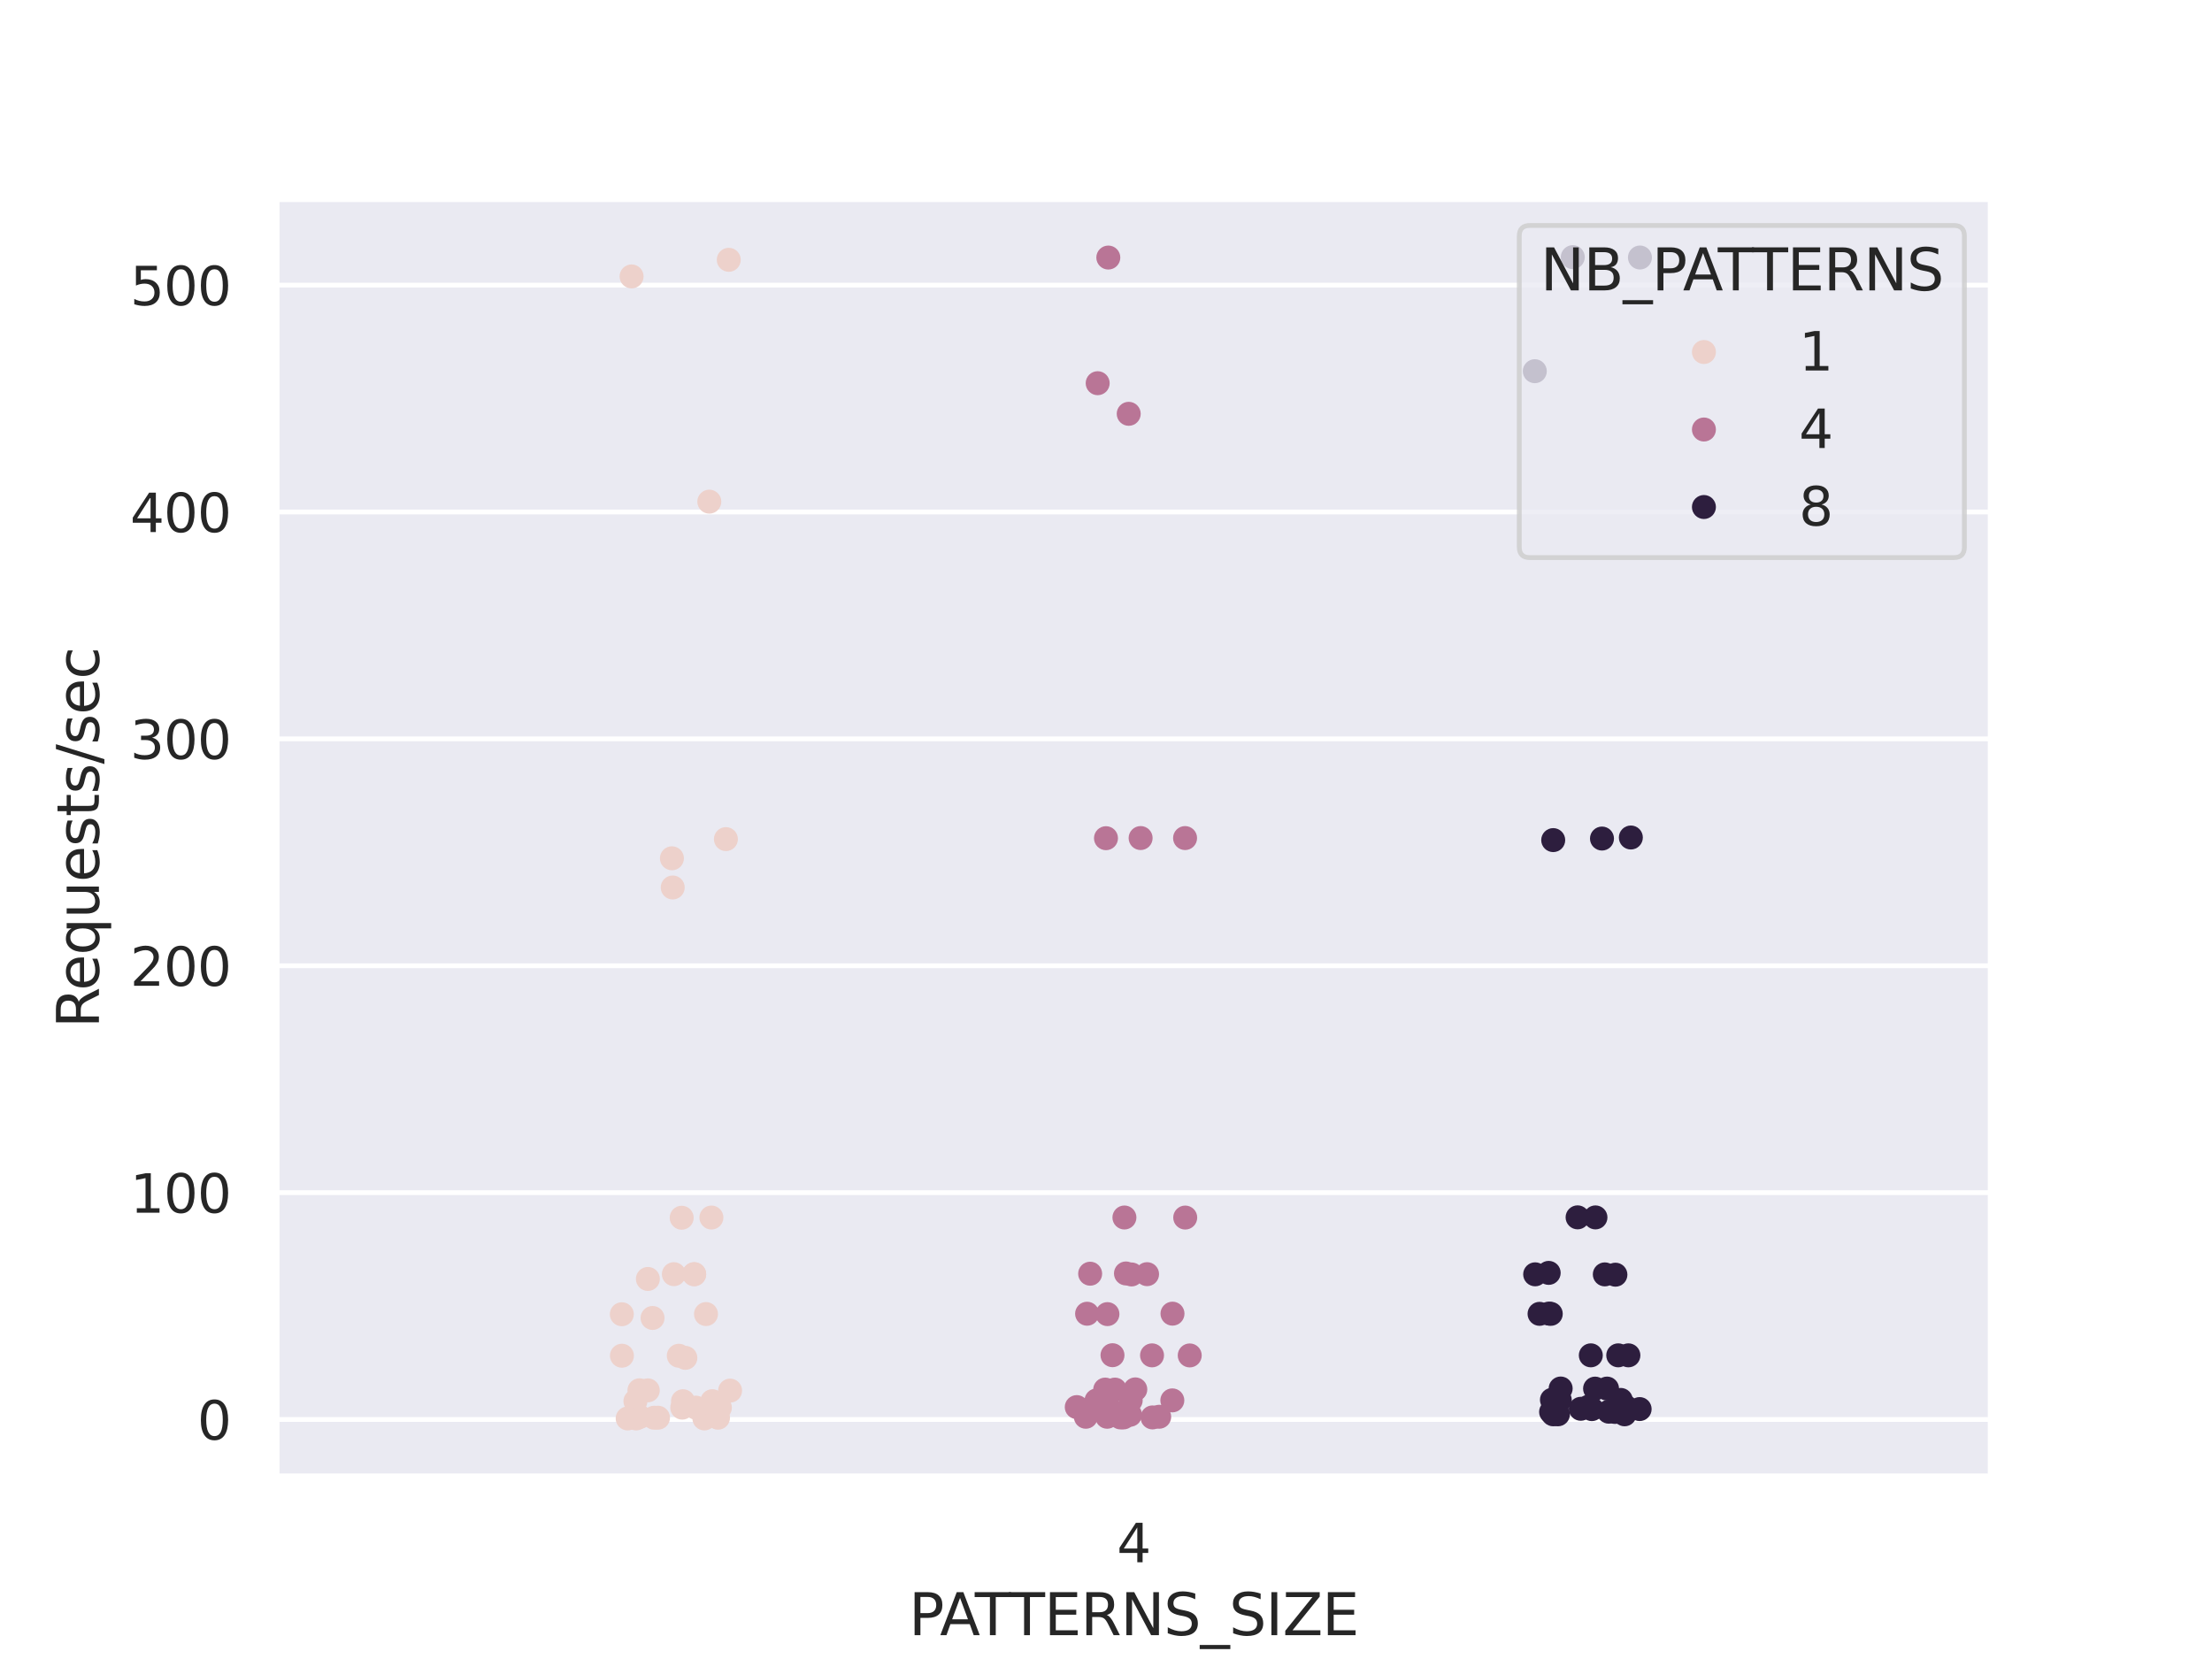 <?xml version="1.0" encoding="utf-8" standalone="no"?>
<!DOCTYPE svg PUBLIC "-//W3C//DTD SVG 1.1//EN"
  "http://www.w3.org/Graphics/SVG/1.1/DTD/svg11.dtd">
<svg xmlns:xlink="http://www.w3.org/1999/xlink" width="460.8pt" height="345.6pt" viewBox="0 0 460.8 345.6" xmlns="http://www.w3.org/2000/svg" version="1.1">
 <defs>
  <style type="text/css">*{stroke-linejoin: round; stroke-linecap: butt}</style>
 </defs>
 <g id="figure_1">
  <g id="patch_1">
   <path d="M 0 345.6 
L 460.8 345.6 
L 460.8 0 
L 0 0 
z
" style="fill: #ffffff"/>
  </g>
  <g id="axes_1">
   <g id="patch_2">
    <path d="M 57.6 307.584 
L 414.72 307.584 
L 414.72 41.472 
L 57.6 41.472 
z
" style="fill: #eaeaf2"/>
   </g>
   <g id="matplotlib.axis_1">
    <g id="xtick_1">
     <g id="text_1">
      <!-- 4 -->
      <g style="fill: #262626" transform="translate(232.661 325.442) scale(0.11 -0.11)">
       <defs>
        <path id="DejaVuSans-34" d="M 2419 4116 
L 825 1625 
L 2419 1625 
L 2419 4116 
z
M 2253 4666 
L 3047 4666 
L 3047 1625 
L 3713 1625 
L 3713 1100 
L 3047 1100 
L 3047 0 
L 2419 0 
L 2419 1100 
L 313 1100 
L 313 1709 
L 2253 4666 
z
" transform="scale(0.016)"/>
       </defs>
       <use xlink:href="#DejaVuSans-34"/>
      </g>
     </g>
    </g>
    <g id="text_2">
     <!-- PATTERNS_SIZE -->
     <g style="fill: #262626" transform="translate(189.322 340.636) scale(0.12 -0.12)">
      <defs>
       <path id="DejaVuSans-50" d="M 1259 4147 
L 1259 2394 
L 2053 2394 
Q 2494 2394 2734 2622 
Q 2975 2850 2975 3272 
Q 2975 3691 2734 3919 
Q 2494 4147 2053 4147 
L 1259 4147 
z
M 628 4666 
L 2053 4666 
Q 2838 4666 3239 4311 
Q 3641 3956 3641 3272 
Q 3641 2581 3239 2228 
Q 2838 1875 2053 1875 
L 1259 1875 
L 1259 0 
L 628 0 
L 628 4666 
z
" transform="scale(0.016)"/>
       <path id="DejaVuSans-41" d="M 2188 4044 
L 1331 1722 
L 3047 1722 
L 2188 4044 
z
M 1831 4666 
L 2547 4666 
L 4325 0 
L 3669 0 
L 3244 1197 
L 1141 1197 
L 716 0 
L 50 0 
L 1831 4666 
z
" transform="scale(0.016)"/>
       <path id="DejaVuSans-54" d="M -19 4666 
L 3928 4666 
L 3928 4134 
L 2272 4134 
L 2272 0 
L 1638 0 
L 1638 4134 
L -19 4134 
L -19 4666 
z
" transform="scale(0.016)"/>
       <path id="DejaVuSans-45" d="M 628 4666 
L 3578 4666 
L 3578 4134 
L 1259 4134 
L 1259 2753 
L 3481 2753 
L 3481 2222 
L 1259 2222 
L 1259 531 
L 3634 531 
L 3634 0 
L 628 0 
L 628 4666 
z
" transform="scale(0.016)"/>
       <path id="DejaVuSans-52" d="M 2841 2188 
Q 3044 2119 3236 1894 
Q 3428 1669 3622 1275 
L 4263 0 
L 3584 0 
L 2988 1197 
Q 2756 1666 2539 1819 
Q 2322 1972 1947 1972 
L 1259 1972 
L 1259 0 
L 628 0 
L 628 4666 
L 2053 4666 
Q 2853 4666 3247 4331 
Q 3641 3997 3641 3322 
Q 3641 2881 3436 2590 
Q 3231 2300 2841 2188 
z
M 1259 4147 
L 1259 2491 
L 2053 2491 
Q 2509 2491 2742 2702 
Q 2975 2913 2975 3322 
Q 2975 3731 2742 3939 
Q 2509 4147 2053 4147 
L 1259 4147 
z
" transform="scale(0.016)"/>
       <path id="DejaVuSans-4e" d="M 628 4666 
L 1478 4666 
L 3547 763 
L 3547 4666 
L 4159 4666 
L 4159 0 
L 3309 0 
L 1241 3903 
L 1241 0 
L 628 0 
L 628 4666 
z
" transform="scale(0.016)"/>
       <path id="DejaVuSans-53" d="M 3425 4513 
L 3425 3897 
Q 3066 4069 2747 4153 
Q 2428 4238 2131 4238 
Q 1616 4238 1336 4038 
Q 1056 3838 1056 3469 
Q 1056 3159 1242 3001 
Q 1428 2844 1947 2747 
L 2328 2669 
Q 3034 2534 3370 2195 
Q 3706 1856 3706 1288 
Q 3706 609 3251 259 
Q 2797 -91 1919 -91 
Q 1588 -91 1214 -16 
Q 841 59 441 206 
L 441 856 
Q 825 641 1194 531 
Q 1563 422 1919 422 
Q 2459 422 2753 634 
Q 3047 847 3047 1241 
Q 3047 1584 2836 1778 
Q 2625 1972 2144 2069 
L 1759 2144 
Q 1053 2284 737 2584 
Q 422 2884 422 3419 
Q 422 4038 858 4394 
Q 1294 4750 2059 4750 
Q 2388 4750 2728 4690 
Q 3069 4631 3425 4513 
z
" transform="scale(0.016)"/>
       <path id="DejaVuSans-5f" d="M 3263 -1063 
L 3263 -1509 
L -63 -1509 
L -63 -1063 
L 3263 -1063 
z
" transform="scale(0.016)"/>
       <path id="DejaVuSans-49" d="M 628 4666 
L 1259 4666 
L 1259 0 
L 628 0 
L 628 4666 
z
" transform="scale(0.016)"/>
       <path id="DejaVuSans-5a" d="M 359 4666 
L 4025 4666 
L 4025 4184 
L 1075 531 
L 4097 531 
L 4097 0 
L 288 0 
L 288 481 
L 3238 4134 
L 359 4134 
L 359 4666 
z
" transform="scale(0.016)"/>
      </defs>
      <use xlink:href="#DejaVuSans-50"/>
      <use xlink:href="#DejaVuSans-41" x="53.928"/>
      <use xlink:href="#DejaVuSans-54" x="114.586"/>
      <use xlink:href="#DejaVuSans-54" x="173.92"/>
      <use xlink:href="#DejaVuSans-45" x="235.004"/>
      <use xlink:href="#DejaVuSans-52" x="298.188"/>
      <use xlink:href="#DejaVuSans-4e" x="367.67"/>
      <use xlink:href="#DejaVuSans-53" x="442.475"/>
      <use xlink:href="#DejaVuSans-5f" x="505.951"/>
      <use xlink:href="#DejaVuSans-53" x="555.951"/>
      <use xlink:href="#DejaVuSans-49" x="619.428"/>
      <use xlink:href="#DejaVuSans-5a" x="648.92"/>
      <use xlink:href="#DejaVuSans-45" x="717.426"/>
     </g>
    </g>
   </g>
   <g id="matplotlib.axis_2">
    <g id="ytick_1">
     <g id="line2d_1">
      <path d="M 57.6 295.707 
L 414.72 295.707 
" clip-path="url(#p10f252996d)" style="fill: none; stroke: #ffffff; stroke-linecap: round"/>
     </g>
     <g id="text_3">
      <!-- 0 -->
      <g style="fill: #262626" transform="translate(41.101 299.886) scale(0.11 -0.11)">
       <defs>
        <path id="DejaVuSans-30" d="M 2034 4250 
Q 1547 4250 1301 3770 
Q 1056 3291 1056 2328 
Q 1056 1369 1301 889 
Q 1547 409 2034 409 
Q 2525 409 2770 889 
Q 3016 1369 3016 2328 
Q 3016 3291 2770 3770 
Q 2525 4250 2034 4250 
z
M 2034 4750 
Q 2819 4750 3233 4129 
Q 3647 3509 3647 2328 
Q 3647 1150 3233 529 
Q 2819 -91 2034 -91 
Q 1250 -91 836 529 
Q 422 1150 422 2328 
Q 422 3509 836 4129 
Q 1250 4750 2034 4750 
z
" transform="scale(0.016)"/>
       </defs>
       <use xlink:href="#DejaVuSans-30"/>
      </g>
     </g>
    </g>
    <g id="ytick_2">
     <g id="line2d_2">
      <path d="M 57.6 248.445 
L 414.72 248.445 
" clip-path="url(#p10f252996d)" style="fill: none; stroke: #ffffff; stroke-linecap: round"/>
     </g>
     <g id="text_4">
      <!-- 100 -->
      <g style="fill: #262626" transform="translate(27.104 252.624) scale(0.11 -0.11)">
       <defs>
        <path id="DejaVuSans-31" d="M 794 531 
L 1825 531 
L 1825 4091 
L 703 3866 
L 703 4441 
L 1819 4666 
L 2450 4666 
L 2450 531 
L 3481 531 
L 3481 0 
L 794 0 
L 794 531 
z
" transform="scale(0.016)"/>
       </defs>
       <use xlink:href="#DejaVuSans-31"/>
       <use xlink:href="#DejaVuSans-30" x="63.623"/>
       <use xlink:href="#DejaVuSans-30" x="127.246"/>
      </g>
     </g>
    </g>
    <g id="ytick_3">
     <g id="line2d_3">
      <path d="M 57.6 201.183 
L 414.72 201.183 
" clip-path="url(#p10f252996d)" style="fill: none; stroke: #ffffff; stroke-linecap: round"/>
     </g>
     <g id="text_5">
      <!-- 200 -->
      <g style="fill: #262626" transform="translate(27.104 205.362) scale(0.11 -0.11)">
       <defs>
        <path id="DejaVuSans-32" d="M 1228 531 
L 3431 531 
L 3431 0 
L 469 0 
L 469 531 
Q 828 903 1448 1529 
Q 2069 2156 2228 2338 
Q 2531 2678 2651 2914 
Q 2772 3150 2772 3378 
Q 2772 3750 2511 3984 
Q 2250 4219 1831 4219 
Q 1534 4219 1204 4116 
Q 875 4013 500 3803 
L 500 4441 
Q 881 4594 1212 4672 
Q 1544 4750 1819 4750 
Q 2544 4750 2975 4387 
Q 3406 4025 3406 3419 
Q 3406 3131 3298 2873 
Q 3191 2616 2906 2266 
Q 2828 2175 2409 1742 
Q 1991 1309 1228 531 
z
" transform="scale(0.016)"/>
       </defs>
       <use xlink:href="#DejaVuSans-32"/>
       <use xlink:href="#DejaVuSans-30" x="63.623"/>
       <use xlink:href="#DejaVuSans-30" x="127.246"/>
      </g>
     </g>
    </g>
    <g id="ytick_4">
     <g id="line2d_4">
      <path d="M 57.6 153.921 
L 414.72 153.921 
" clip-path="url(#p10f252996d)" style="fill: none; stroke: #ffffff; stroke-linecap: round"/>
     </g>
     <g id="text_6">
      <!-- 300 -->
      <g style="fill: #262626" transform="translate(27.104 158.1) scale(0.11 -0.11)">
       <defs>
        <path id="DejaVuSans-33" d="M 2597 2516 
Q 3050 2419 3304 2112 
Q 3559 1806 3559 1356 
Q 3559 666 3084 287 
Q 2609 -91 1734 -91 
Q 1441 -91 1130 -33 
Q 819 25 488 141 
L 488 750 
Q 750 597 1062 519 
Q 1375 441 1716 441 
Q 2309 441 2620 675 
Q 2931 909 2931 1356 
Q 2931 1769 2642 2001 
Q 2353 2234 1838 2234 
L 1294 2234 
L 1294 2753 
L 1863 2753 
Q 2328 2753 2575 2939 
Q 2822 3125 2822 3475 
Q 2822 3834 2567 4026 
Q 2313 4219 1838 4219 
Q 1578 4219 1281 4162 
Q 984 4106 628 3988 
L 628 4550 
Q 988 4650 1302 4700 
Q 1616 4750 1894 4750 
Q 2613 4750 3031 4423 
Q 3450 4097 3450 3541 
Q 3450 3153 3228 2886 
Q 3006 2619 2597 2516 
z
" transform="scale(0.016)"/>
       </defs>
       <use xlink:href="#DejaVuSans-33"/>
       <use xlink:href="#DejaVuSans-30" x="63.623"/>
       <use xlink:href="#DejaVuSans-30" x="127.246"/>
      </g>
     </g>
    </g>
    <g id="ytick_5">
     <g id="line2d_5">
      <path d="M 57.6 106.659 
L 414.72 106.659 
" clip-path="url(#p10f252996d)" style="fill: none; stroke: #ffffff; stroke-linecap: round"/>
     </g>
     <g id="text_7">
      <!-- 400 -->
      <g style="fill: #262626" transform="translate(27.104 110.838) scale(0.11 -0.11)">
       <use xlink:href="#DejaVuSans-34"/>
       <use xlink:href="#DejaVuSans-30" x="63.623"/>
       <use xlink:href="#DejaVuSans-30" x="127.246"/>
      </g>
     </g>
    </g>
    <g id="ytick_6">
     <g id="line2d_6">
      <path d="M 57.6 59.397 
L 414.72 59.397 
" clip-path="url(#p10f252996d)" style="fill: none; stroke: #ffffff; stroke-linecap: round"/>
     </g>
     <g id="text_8">
      <!-- 500 -->
      <g style="fill: #262626" transform="translate(27.104 63.576) scale(0.11 -0.11)">
       <defs>
        <path id="DejaVuSans-35" d="M 691 4666 
L 3169 4666 
L 3169 4134 
L 1269 4134 
L 1269 2991 
Q 1406 3038 1543 3061 
Q 1681 3084 1819 3084 
Q 2600 3084 3056 2656 
Q 3513 2228 3513 1497 
Q 3513 744 3044 326 
Q 2575 -91 1722 -91 
Q 1428 -91 1123 -41 
Q 819 9 494 109 
L 494 744 
Q 775 591 1075 516 
Q 1375 441 1709 441 
Q 2250 441 2565 725 
Q 2881 1009 2881 1497 
Q 2881 1984 2565 2268 
Q 2250 2553 1709 2553 
Q 1456 2553 1204 2497 
Q 953 2441 691 2322 
L 691 4666 
z
" transform="scale(0.016)"/>
       </defs>
       <use xlink:href="#DejaVuSans-35"/>
       <use xlink:href="#DejaVuSans-30" x="63.623"/>
       <use xlink:href="#DejaVuSans-30" x="127.246"/>
      </g>
     </g>
    </g>
    <g id="text_9">
     <!-- Requests/sec -->
     <g style="fill: #262626" transform="translate(20.608 214.164) rotate(-90) scale(0.12 -0.12)">
      <defs>
       <path id="DejaVuSans-65" d="M 3597 1894 
L 3597 1613 
L 953 1613 
Q 991 1019 1311 708 
Q 1631 397 2203 397 
Q 2534 397 2845 478 
Q 3156 559 3463 722 
L 3463 178 
Q 3153 47 2828 -22 
Q 2503 -91 2169 -91 
Q 1331 -91 842 396 
Q 353 884 353 1716 
Q 353 2575 817 3079 
Q 1281 3584 2069 3584 
Q 2775 3584 3186 3129 
Q 3597 2675 3597 1894 
z
M 3022 2063 
Q 3016 2534 2758 2815 
Q 2500 3097 2075 3097 
Q 1594 3097 1305 2825 
Q 1016 2553 972 2059 
L 3022 2063 
z
" transform="scale(0.016)"/>
       <path id="DejaVuSans-71" d="M 947 1747 
Q 947 1113 1208 752 
Q 1469 391 1925 391 
Q 2381 391 2643 752 
Q 2906 1113 2906 1747 
Q 2906 2381 2643 2742 
Q 2381 3103 1925 3103 
Q 1469 3103 1208 2742 
Q 947 2381 947 1747 
z
M 2906 525 
Q 2725 213 2448 61 
Q 2172 -91 1784 -91 
Q 1150 -91 751 415 
Q 353 922 353 1747 
Q 353 2572 751 3078 
Q 1150 3584 1784 3584 
Q 2172 3584 2448 3432 
Q 2725 3281 2906 2969 
L 2906 3500 
L 3481 3500 
L 3481 -1331 
L 2906 -1331 
L 2906 525 
z
" transform="scale(0.016)"/>
       <path id="DejaVuSans-75" d="M 544 1381 
L 544 3500 
L 1119 3500 
L 1119 1403 
Q 1119 906 1312 657 
Q 1506 409 1894 409 
Q 2359 409 2629 706 
Q 2900 1003 2900 1516 
L 2900 3500 
L 3475 3500 
L 3475 0 
L 2900 0 
L 2900 538 
Q 2691 219 2414 64 
Q 2138 -91 1772 -91 
Q 1169 -91 856 284 
Q 544 659 544 1381 
z
M 1991 3584 
L 1991 3584 
z
" transform="scale(0.016)"/>
       <path id="DejaVuSans-73" d="M 2834 3397 
L 2834 2853 
Q 2591 2978 2328 3040 
Q 2066 3103 1784 3103 
Q 1356 3103 1142 2972 
Q 928 2841 928 2578 
Q 928 2378 1081 2264 
Q 1234 2150 1697 2047 
L 1894 2003 
Q 2506 1872 2764 1633 
Q 3022 1394 3022 966 
Q 3022 478 2636 193 
Q 2250 -91 1575 -91 
Q 1294 -91 989 -36 
Q 684 19 347 128 
L 347 722 
Q 666 556 975 473 
Q 1284 391 1588 391 
Q 1994 391 2212 530 
Q 2431 669 2431 922 
Q 2431 1156 2273 1281 
Q 2116 1406 1581 1522 
L 1381 1569 
Q 847 1681 609 1914 
Q 372 2147 372 2553 
Q 372 3047 722 3315 
Q 1072 3584 1716 3584 
Q 2034 3584 2315 3537 
Q 2597 3491 2834 3397 
z
" transform="scale(0.016)"/>
       <path id="DejaVuSans-74" d="M 1172 4494 
L 1172 3500 
L 2356 3500 
L 2356 3053 
L 1172 3053 
L 1172 1153 
Q 1172 725 1289 603 
Q 1406 481 1766 481 
L 2356 481 
L 2356 0 
L 1766 0 
Q 1100 0 847 248 
Q 594 497 594 1153 
L 594 3053 
L 172 3053 
L 172 3500 
L 594 3500 
L 594 4494 
L 1172 4494 
z
" transform="scale(0.016)"/>
       <path id="DejaVuSans-2f" d="M 1625 4666 
L 2156 4666 
L 531 -594 
L 0 -594 
L 1625 4666 
z
" transform="scale(0.016)"/>
       <path id="DejaVuSans-63" d="M 3122 3366 
L 3122 2828 
Q 2878 2963 2633 3030 
Q 2388 3097 2138 3097 
Q 1578 3097 1268 2742 
Q 959 2388 959 1747 
Q 959 1106 1268 751 
Q 1578 397 2138 397 
Q 2388 397 2633 464 
Q 2878 531 3122 666 
L 3122 134 
Q 2881 22 2623 -34 
Q 2366 -91 2075 -91 
Q 1284 -91 818 406 
Q 353 903 353 1747 
Q 353 2603 823 3093 
Q 1294 3584 2113 3584 
Q 2378 3584 2631 3529 
Q 2884 3475 3122 3366 
z
" transform="scale(0.016)"/>
      </defs>
      <use xlink:href="#DejaVuSans-52"/>
      <use xlink:href="#DejaVuSans-65" x="64.982"/>
      <use xlink:href="#DejaVuSans-71" x="126.506"/>
      <use xlink:href="#DejaVuSans-75" x="189.982"/>
      <use xlink:href="#DejaVuSans-65" x="253.361"/>
      <use xlink:href="#DejaVuSans-73" x="314.885"/>
      <use xlink:href="#DejaVuSans-74" x="366.984"/>
      <use xlink:href="#DejaVuSans-73" x="406.193"/>
      <use xlink:href="#DejaVuSans-2f" x="458.293"/>
      <use xlink:href="#DejaVuSans-73" x="491.984"/>
      <use xlink:href="#DejaVuSans-65" x="544.084"/>
      <use xlink:href="#DejaVuSans-63" x="605.607"/>
     </g>
    </g>
   </g>
   <g id="patch_3">
    <path d="M 57.6 307.584 
L 57.6 41.472 
" style="fill: none; stroke: #ffffff; stroke-width: 1.25; stroke-linejoin: miter; stroke-linecap: square"/>
   </g>
   <g id="patch_4">
    <path d="M 414.72 307.584 
L 414.72 41.472 
" style="fill: none; stroke: #ffffff; stroke-width: 1.25; stroke-linejoin: miter; stroke-linecap: square"/>
   </g>
   <g id="patch_5">
    <path d="M 57.6 307.584 
L 414.72 307.584 
" style="fill: none; stroke: #ffffff; stroke-width: 1.25; stroke-linejoin: miter; stroke-linecap: square"/>
   </g>
   <g id="patch_6">
    <path d="M 57.6 41.472 
L 414.72 41.472 
" style="fill: none; stroke: #ffffff; stroke-width: 1.25; stroke-linejoin: miter; stroke-linecap: square"/>
   </g>
   <g id="PathCollection_1">
    <defs>
     <path id="C0_0_9072f16f1c" d="M 0 2.5 
C 0.663 2.5 1.299 2.237 1.768 1.768 
C 2.237 1.299 2.5 0.663 2.5 -0 
C 2.5 -0.663 2.237 -1.299 1.768 -1.768 
C 1.299 -2.237 0.663 -2.5 0 -2.5 
C -0.663 -2.5 -1.299 -2.237 -1.768 -1.768 
C -2.237 -1.299 -2.5 -0.663 -2.5 0 
C -2.5 0.663 -2.237 1.299 -1.768 1.768 
C -1.299 2.237 -0.663 2.5 0 2.5 
z
"/>
    </defs>
    <g clip-path="url(#p10f252996d)">
     <use xlink:href="#C0_0_9072f16f1c" x="144.619" y="265.423" style="fill: #edd1cb"/>
    </g>
    <g clip-path="url(#p10f252996d)">
     <use xlink:href="#C0_0_9072f16f1c" x="144.608" y="265.454" style="fill: #edd1cb"/>
    </g>
    <g clip-path="url(#p10f252996d)">
     <use xlink:href="#C0_0_9072f16f1c" x="152.09" y="289.69" style="fill: #edd1cb"/>
    </g>
    <g clip-path="url(#p10f252996d)">
     <use xlink:href="#C0_0_9072f16f1c" x="133.292" y="295.169" style="fill: #edd1cb"/>
    </g>
    <g clip-path="url(#p10f252996d)">
     <use xlink:href="#C0_0_9072f16f1c" x="134.964" y="266.429" style="fill: #edd1cb"/>
    </g>
    <g clip-path="url(#p10f252996d)">
     <use xlink:href="#C0_0_9072f16f1c" x="147.071" y="273.743" style="fill: #edd1cb"/>
    </g>
    <g clip-path="url(#p10f252996d)">
     <use xlink:href="#C0_0_9072f16f1c" x="148.389" y="291.891" style="fill: #edd1cb"/>
    </g>
    <g clip-path="url(#p10f252996d)">
     <use xlink:href="#C0_0_9072f16f1c" x="136.277" y="295.338" style="fill: #edd1cb"/>
    </g>
    <g clip-path="url(#p10f252996d)">
     <use xlink:href="#C0_0_9072f16f1c" x="140.377" y="265.432" style="fill: #edd1cb"/>
    </g>
    <g clip-path="url(#p10f252996d)">
     <use xlink:href="#C0_0_9072f16f1c" x="142.774" y="282.867" style="fill: #edd1cb"/>
    </g>
    <g clip-path="url(#p10f252996d)">
     <use xlink:href="#C0_0_9072f16f1c" x="142.124" y="293.235" style="fill: #edd1cb"/>
    </g>
    <g clip-path="url(#p10f252996d)">
     <use xlink:href="#C0_0_9072f16f1c" x="146.736" y="295.488" style="fill: #edd1cb"/>
    </g>
    <g clip-path="url(#p10f252996d)">
     <use xlink:href="#C0_0_9072f16f1c" x="151.219" y="174.803" style="fill: #edd1cb"/>
    </g>
    <g clip-path="url(#p10f252996d)">
     <use xlink:href="#C0_0_9072f16f1c" x="142.008" y="253.677" style="fill: #edd1cb"/>
    </g>
    <g clip-path="url(#p10f252996d)">
     <use xlink:href="#C0_0_9072f16f1c" x="133.211" y="289.624" style="fill: #edd1cb"/>
    </g>
    <g clip-path="url(#p10f252996d)">
     <use xlink:href="#C0_0_9072f16f1c" x="132.69" y="295.168" style="fill: #edd1cb"/>
    </g>
    <g clip-path="url(#p10f252996d)">
     <use xlink:href="#C0_0_9072f16f1c" x="139.974" y="178.798" style="fill: #edd1cb"/>
    </g>
    <g clip-path="url(#p10f252996d)">
     <use xlink:href="#C0_0_9072f16f1c" x="129.536" y="273.781" style="fill: #edd1cb"/>
    </g>
    <g clip-path="url(#p10f252996d)">
     <use xlink:href="#C0_0_9072f16f1c" x="132.37" y="291.894" style="fill: #edd1cb"/>
    </g>
    <g clip-path="url(#p10f252996d)">
     <use xlink:href="#C0_0_9072f16f1c" x="137.073" y="295.335" style="fill: #edd1cb"/>
    </g>
    <g clip-path="url(#p10f252996d)">
     <use xlink:href="#C0_0_9072f16f1c" x="140.138" y="184.879" style="fill: #edd1cb"/>
    </g>
    <g clip-path="url(#p10f252996d)">
     <use xlink:href="#C0_0_9072f16f1c" x="141.403" y="282.425" style="fill: #edd1cb"/>
    </g>
    <g clip-path="url(#p10f252996d)">
     <use xlink:href="#C0_0_9072f16f1c" x="149.968" y="293.236" style="fill: #edd1cb"/>
    </g>
    <g clip-path="url(#p10f252996d)">
     <use xlink:href="#C0_0_9072f16f1c" x="132.525" y="295.488" style="fill: #edd1cb"/>
    </g>
    <g clip-path="url(#p10f252996d)">
     <use xlink:href="#C0_0_9072f16f1c" x="151.814" y="54.124" style="fill: #edd1cb"/>
    </g>
    <g clip-path="url(#p10f252996d)">
     <use xlink:href="#C0_0_9072f16f1c" x="148.2" y="253.636" style="fill: #edd1cb"/>
    </g>
    <g clip-path="url(#p10f252996d)">
     <use xlink:href="#C0_0_9072f16f1c" x="134.948" y="289.637" style="fill: #edd1cb"/>
    </g>
    <g clip-path="url(#p10f252996d)">
     <use xlink:href="#C0_0_9072f16f1c" x="146.975" y="295.167" style="fill: #edd1cb"/>
    </g>
    <g clip-path="url(#p10f252996d)">
     <use xlink:href="#C0_0_9072f16f1c" x="131.571" y="57.585" style="fill: #edd1cb"/>
    </g>
    <g clip-path="url(#p10f252996d)">
     <use xlink:href="#C0_0_9072f16f1c" x="135.939" y="274.556" style="fill: #edd1cb"/>
    </g>
    <g clip-path="url(#p10f252996d)">
     <use xlink:href="#C0_0_9072f16f1c" x="142.279" y="291.898" style="fill: #edd1cb"/>
    </g>
    <g clip-path="url(#p10f252996d)">
     <use xlink:href="#C0_0_9072f16f1c" x="149.576" y="295.337" style="fill: #edd1cb"/>
    </g>
    <g clip-path="url(#p10f252996d)">
     <use xlink:href="#C0_0_9072f16f1c" x="147.763" y="104.502" style="fill: #edd1cb"/>
    </g>
    <g clip-path="url(#p10f252996d)">
     <use xlink:href="#C0_0_9072f16f1c" x="129.559" y="282.42" style="fill: #edd1cb"/>
    </g>
    <g clip-path="url(#p10f252996d)">
     <use xlink:href="#C0_0_9072f16f1c" x="144.955" y="293.234" style="fill: #edd1cb"/>
    </g>
    <g clip-path="url(#p10f252996d)">
     <use xlink:href="#C0_0_9072f16f1c" x="130.754" y="295.488" style="fill: #edd1cb"/>
    </g>
   </g>
   <g id="PathCollection_2">
    <defs>
     <path id="C1_0_44a5f70934" d="M 0 2.5 
C 0.663 2.5 1.299 2.237 1.768 1.768 
C 2.237 1.299 2.5 0.663 2.5 -0 
C 2.5 -0.663 2.237 -1.299 1.768 -1.768 
C 1.299 -2.237 0.663 -2.5 0 -2.5 
C -0.663 -2.5 -1.299 -2.237 -1.768 -1.768 
C -2.237 -1.299 -2.5 -0.663 -2.5 0 
C -2.5 0.663 -2.237 1.299 -1.768 1.768 
C -1.299 2.237 -0.663 2.5 0 2.5 
z
"/>
    </defs>
    <g clip-path="url(#p10f252996d)">
     <use xlink:href="#C1_0_44a5f70934" x="234.558" y="265.284" style="fill: #b97596"/>
    </g>
    <g clip-path="url(#p10f252996d)">
     <use xlink:href="#C1_0_44a5f70934" x="235.716" y="265.492" style="fill: #b97596"/>
    </g>
    <g clip-path="url(#p10f252996d)">
     <use xlink:href="#C1_0_44a5f70934" x="232.256" y="289.478" style="fill: #b97596"/>
    </g>
    <g clip-path="url(#p10f252996d)">
     <use xlink:href="#C1_0_44a5f70934" x="235.407" y="294.727" style="fill: #b97596"/>
    </g>
    <g clip-path="url(#p10f252996d)">
     <use xlink:href="#C1_0_44a5f70934" x="227.097" y="265.335" style="fill: #b97596"/>
    </g>
    <g clip-path="url(#p10f252996d)">
     <use xlink:href="#C1_0_44a5f70934" x="230.7" y="273.754" style="fill: #b97596"/>
    </g>
    <g clip-path="url(#p10f252996d)">
     <use xlink:href="#C1_0_44a5f70934" x="228.424" y="291.742" style="fill: #b97596"/>
    </g>
    <g clip-path="url(#p10f252996d)">
     <use xlink:href="#C1_0_44a5f70934" x="226.195" y="295.138" style="fill: #b97596"/>
    </g>
    <g clip-path="url(#p10f252996d)">
     <use xlink:href="#C1_0_44a5f70934" x="238.956" y="265.432" style="fill: #b97596"/>
    </g>
    <g clip-path="url(#p10f252996d)">
     <use xlink:href="#C1_0_44a5f70934" x="247.843" y="282.361" style="fill: #b97596"/>
    </g>
    <g clip-path="url(#p10f252996d)">
     <use xlink:href="#C1_0_44a5f70934" x="230.154" y="293.134" style="fill: #b97596"/>
    </g>
    <g clip-path="url(#p10f252996d)">
     <use xlink:href="#C1_0_44a5f70934" x="233.416" y="295.275" style="fill: #b97596"/>
    </g>
    <g clip-path="url(#p10f252996d)">
     <use xlink:href="#C1_0_44a5f70934" x="237.612" y="174.582" style="fill: #b97596"/>
    </g>
    <g clip-path="url(#p10f252996d)">
     <use xlink:href="#C1_0_44a5f70934" x="234.238" y="253.626" style="fill: #b97596"/>
    </g>
    <g clip-path="url(#p10f252996d)">
     <use xlink:href="#C1_0_44a5f70934" x="236.504" y="289.434" style="fill: #b97596"/>
    </g>
    <g clip-path="url(#p10f252996d)">
     <use xlink:href="#C1_0_44a5f70934" x="233.952" y="294.71" style="fill: #b97596"/>
    </g>
    <g clip-path="url(#p10f252996d)">
     <use xlink:href="#C1_0_44a5f70934" x="246.872" y="174.585" style="fill: #b97596"/>
    </g>
    <g clip-path="url(#p10f252996d)">
     <use xlink:href="#C1_0_44a5f70934" x="226.462" y="273.673" style="fill: #b97596"/>
    </g>
    <g clip-path="url(#p10f252996d)">
     <use xlink:href="#C1_0_44a5f70934" x="244.218" y="291.726" style="fill: #b97596"/>
    </g>
    <g clip-path="url(#p10f252996d)">
     <use xlink:href="#C1_0_44a5f70934" x="241.481" y="295.136" style="fill: #b97596"/>
    </g>
    <g clip-path="url(#p10f252996d)">
     <use xlink:href="#C1_0_44a5f70934" x="230.396" y="174.611" style="fill: #b97596"/>
    </g>
    <g clip-path="url(#p10f252996d)">
     <use xlink:href="#C1_0_44a5f70934" x="231.753" y="282.314" style="fill: #b97596"/>
    </g>
    <g clip-path="url(#p10f252996d)">
     <use xlink:href="#C1_0_44a5f70934" x="230.943" y="293.134" style="fill: #b97596"/>
    </g>
    <g clip-path="url(#p10f252996d)">
     <use xlink:href="#C1_0_44a5f70934" x="240.086" y="295.275" style="fill: #b97596"/>
    </g>
    <g clip-path="url(#p10f252996d)">
     <use xlink:href="#C1_0_44a5f70934" x="235.133" y="86.204" style="fill: #b97596"/>
    </g>
    <g clip-path="url(#p10f252996d)">
     <use xlink:href="#C1_0_44a5f70934" x="246.904" y="253.639" style="fill: #b97596"/>
    </g>
    <g clip-path="url(#p10f252996d)">
     <use xlink:href="#C1_0_44a5f70934" x="230.231" y="289.476" style="fill: #b97596"/>
    </g>
    <g clip-path="url(#p10f252996d)">
     <use xlink:href="#C1_0_44a5f70934" x="234.2" y="294.719" style="fill: #b97596"/>
    </g>
    <g clip-path="url(#p10f252996d)">
     <use xlink:href="#C1_0_44a5f70934" x="230.883" y="53.653" style="fill: #b97596"/>
    </g>
    <g clip-path="url(#p10f252996d)">
     <use xlink:href="#C1_0_44a5f70934" x="244.251" y="273.659" style="fill: #b97596"/>
    </g>
    <g clip-path="url(#p10f252996d)">
     <use xlink:href="#C1_0_44a5f70934" x="235.545" y="291.726" style="fill: #b97596"/>
    </g>
    <g clip-path="url(#p10f252996d)">
     <use xlink:href="#C1_0_44a5f70934" x="230.642" y="295.138" style="fill: #b97596"/>
    </g>
    <g clip-path="url(#p10f252996d)">
     <use xlink:href="#C1_0_44a5f70934" x="228.667" y="79.827" style="fill: #b97596"/>
    </g>
    <g clip-path="url(#p10f252996d)">
     <use xlink:href="#C1_0_44a5f70934" x="239.989" y="282.346" style="fill: #b97596"/>
    </g>
    <g clip-path="url(#p10f252996d)">
     <use xlink:href="#C1_0_44a5f70934" x="224.31" y="293.123" style="fill: #b97596"/>
    </g>
    <g clip-path="url(#p10f252996d)">
     <use xlink:href="#C1_0_44a5f70934" x="234.053" y="295.275" style="fill: #b97596"/>
    </g>
   </g>
   <g id="PathCollection_3">
    <defs>
     <path id="C2_0_6a0b9a71c7" d="M 0 2.5 
C 0.663 2.5 1.299 2.237 1.768 1.768 
C 2.237 1.299 2.5 0.663 2.5 -0 
C 2.5 -0.663 2.237 -1.299 1.768 -1.768 
C 1.299 -2.237 0.663 -2.5 0 -2.5 
C -0.663 -2.5 -1.299 -2.237 -1.768 -1.768 
C -2.237 -1.299 -2.5 -0.663 -2.5 0 
C -2.5 0.663 -2.237 1.299 -1.768 1.768 
C -1.299 2.237 -0.663 2.5 0 2.5 
z
"/>
    </defs>
    <g clip-path="url(#p10f252996d)">
     <use xlink:href="#C2_0_6a0b9a71c7" x="322.618" y="265.165" style="fill: #2d1e3e"/>
    </g>
    <g clip-path="url(#p10f252996d)">
     <use xlink:href="#C2_0_6a0b9a71c7" x="334.313" y="265.477" style="fill: #2d1e3e"/>
    </g>
    <g clip-path="url(#p10f252996d)">
     <use xlink:href="#C2_0_6a0b9a71c7" x="325.115" y="289.251" style="fill: #2d1e3e"/>
    </g>
    <g clip-path="url(#p10f252996d)">
     <use xlink:href="#C2_0_6a0b9a71c7" x="341.566" y="293.536" style="fill: #2d1e3e"/>
    </g>
    <g clip-path="url(#p10f252996d)">
     <use xlink:href="#C2_0_6a0b9a71c7" x="336.519" y="265.541" style="fill: #2d1e3e"/>
    </g>
    <g clip-path="url(#p10f252996d)">
     <use xlink:href="#C2_0_6a0b9a71c7" x="320.718" y="273.697" style="fill: #2d1e3e"/>
    </g>
    <g clip-path="url(#p10f252996d)">
     <use xlink:href="#C2_0_6a0b9a71c7" x="324.93" y="291.644" style="fill: #2d1e3e"/>
    </g>
    <g clip-path="url(#p10f252996d)">
     <use xlink:href="#C2_0_6a0b9a71c7" x="335.14" y="294.082" style="fill: #2d1e3e"/>
    </g>
    <g clip-path="url(#p10f252996d)">
     <use xlink:href="#C2_0_6a0b9a71c7" x="319.804" y="265.464" style="fill: #2d1e3e"/>
    </g>
    <g clip-path="url(#p10f252996d)">
     <use xlink:href="#C2_0_6a0b9a71c7" x="339.224" y="282.341" style="fill: #2d1e3e"/>
    </g>
    <g clip-path="url(#p10f252996d)">
     <use xlink:href="#C2_0_6a0b9a71c7" x="324.241" y="293.043" style="fill: #2d1e3e"/>
    </g>
    <g clip-path="url(#p10f252996d)">
     <use xlink:href="#C2_0_6a0b9a71c7" x="323.556" y="294.626" style="fill: #2d1e3e"/>
    </g>
    <g clip-path="url(#p10f252996d)">
     <use xlink:href="#C2_0_6a0b9a71c7" x="339.736" y="174.467" style="fill: #2d1e3e"/>
    </g>
    <g clip-path="url(#p10f252996d)">
     <use xlink:href="#C2_0_6a0b9a71c7" x="328.643" y="253.595" style="fill: #2d1e3e"/>
    </g>
    <g clip-path="url(#p10f252996d)">
     <use xlink:href="#C2_0_6a0b9a71c7" x="334.774" y="289.265" style="fill: #2d1e3e"/>
    </g>
    <g clip-path="url(#p10f252996d)">
     <use xlink:href="#C2_0_6a0b9a71c7" x="331.608" y="293.546" style="fill: #2d1e3e"/>
    </g>
    <g clip-path="url(#p10f252996d)">
     <use xlink:href="#C2_0_6a0b9a71c7" x="323.563" y="175.009" style="fill: #2d1e3e"/>
    </g>
    <g clip-path="url(#p10f252996d)">
     <use xlink:href="#C2_0_6a0b9a71c7" x="322.662" y="273.648" style="fill: #2d1e3e"/>
    </g>
    <g clip-path="url(#p10f252996d)">
     <use xlink:href="#C2_0_6a0b9a71c7" x="323.299" y="291.608" style="fill: #2d1e3e"/>
    </g>
    <g clip-path="url(#p10f252996d)">
     <use xlink:href="#C2_0_6a0b9a71c7" x="323.122" y="294.127" style="fill: #2d1e3e"/>
    </g>
    <g clip-path="url(#p10f252996d)">
     <use xlink:href="#C2_0_6a0b9a71c7" x="333.723" y="174.686" style="fill: #2d1e3e"/>
    </g>
    <g clip-path="url(#p10f252996d)">
     <use xlink:href="#C2_0_6a0b9a71c7" x="337.109" y="282.341" style="fill: #2d1e3e"/>
    </g>
    <g clip-path="url(#p10f252996d)">
     <use xlink:href="#C2_0_6a0b9a71c7" x="330.934" y="293.043" style="fill: #2d1e3e"/>
    </g>
    <g clip-path="url(#p10f252996d)">
     <use xlink:href="#C2_0_6a0b9a71c7" x="338.426" y="294.626" style="fill: #2d1e3e"/>
    </g>
    <g clip-path="url(#p10f252996d)">
     <use xlink:href="#C2_0_6a0b9a71c7" x="327.64" y="53.568" style="fill: #2d1e3e"/>
    </g>
    <g clip-path="url(#p10f252996d)">
     <use xlink:href="#C2_0_6a0b9a71c7" x="332.361" y="253.607" style="fill: #2d1e3e"/>
    </g>
    <g clip-path="url(#p10f252996d)">
     <use xlink:href="#C2_0_6a0b9a71c7" x="332.284" y="289.273" style="fill: #2d1e3e"/>
    </g>
    <g clip-path="url(#p10f252996d)">
     <use xlink:href="#C2_0_6a0b9a71c7" x="329.3" y="293.477" style="fill: #2d1e3e"/>
    </g>
    <g clip-path="url(#p10f252996d)">
     <use xlink:href="#C2_0_6a0b9a71c7" x="341.63" y="53.644" style="fill: #2d1e3e"/>
    </g>
    <g clip-path="url(#p10f252996d)">
     <use xlink:href="#C2_0_6a0b9a71c7" x="323.053" y="273.697" style="fill: #2d1e3e"/>
    </g>
    <g clip-path="url(#p10f252996d)">
     <use xlink:href="#C2_0_6a0b9a71c7" x="337.636" y="291.63" style="fill: #2d1e3e"/>
    </g>
    <g clip-path="url(#p10f252996d)">
     <use xlink:href="#C2_0_6a0b9a71c7" x="336.428" y="294.132" style="fill: #2d1e3e"/>
    </g>
    <g clip-path="url(#p10f252996d)">
     <use xlink:href="#C2_0_6a0b9a71c7" x="319.728" y="77.328" style="fill: #2d1e3e"/>
    </g>
    <g clip-path="url(#p10f252996d)">
     <use xlink:href="#C2_0_6a0b9a71c7" x="331.395" y="282.341" style="fill: #2d1e3e"/>
    </g>
    <g clip-path="url(#p10f252996d)">
     <use xlink:href="#C2_0_6a0b9a71c7" x="338.645" y="293.049" style="fill: #2d1e3e"/>
    </g>
    <g clip-path="url(#p10f252996d)">
     <use xlink:href="#C2_0_6a0b9a71c7" x="324.546" y="294.626" style="fill: #2d1e3e"/>
    </g>
   </g>
   <g id="line2d_7"/>
   <g id="line2d_8"/>
   <g id="line2d_9"/>
   <g id="legend_1">
    <g id="patch_7">
     <path d="M 318.695 116.157 
L 407.02 116.157 
Q 409.22 116.157 409.22 113.957 
L 409.22 49.172 
Q 409.22 46.972 407.02 46.972 
L 318.695 46.972 
Q 316.495 46.972 316.495 49.172 
L 316.495 113.957 
Q 316.495 116.157 318.695 116.157 
z
" style="fill: #eaeaf2; opacity: 0.8; stroke: #cccccc; stroke-linejoin: miter"/>
    </g>
    <g id="text_10">
     <!-- NB_PATTERNS -->
     <g style="fill: #262626" transform="translate(320.895 60.49) scale(0.12 -0.12)">
      <defs>
       <path id="DejaVuSans-42" d="M 1259 2228 
L 1259 519 
L 2272 519 
Q 2781 519 3026 730 
Q 3272 941 3272 1375 
Q 3272 1813 3026 2020 
Q 2781 2228 2272 2228 
L 1259 2228 
z
M 1259 4147 
L 1259 2741 
L 2194 2741 
Q 2656 2741 2882 2914 
Q 3109 3088 3109 3444 
Q 3109 3797 2882 3972 
Q 2656 4147 2194 4147 
L 1259 4147 
z
M 628 4666 
L 2241 4666 
Q 2963 4666 3353 4366 
Q 3744 4066 3744 3513 
Q 3744 3084 3544 2831 
Q 3344 2578 2956 2516 
Q 3422 2416 3680 2098 
Q 3938 1781 3938 1306 
Q 3938 681 3513 340 
Q 3088 0 2303 0 
L 628 0 
L 628 4666 
z
" transform="scale(0.016)"/>
      </defs>
      <use xlink:href="#DejaVuSans-4e"/>
      <use xlink:href="#DejaVuSans-42" x="74.805"/>
      <use xlink:href="#DejaVuSans-5f" x="143.408"/>
      <use xlink:href="#DejaVuSans-50" x="193.408"/>
      <use xlink:href="#DejaVuSans-41" x="247.336"/>
      <use xlink:href="#DejaVuSans-54" x="307.994"/>
      <use xlink:href="#DejaVuSans-54" x="367.328"/>
      <use xlink:href="#DejaVuSans-45" x="428.412"/>
      <use xlink:href="#DejaVuSans-52" x="491.596"/>
      <use xlink:href="#DejaVuSans-4e" x="561.078"/>
      <use xlink:href="#DejaVuSans-53" x="635.883"/>
     </g>
    </g>
    <g id="line2d_10">
     <defs>
      <path id="mb3a76db3e8" d="M 0 2.5 
C 0.663 2.5 1.299 2.237 1.768 1.768 
C 2.237 1.299 2.5 0.663 2.5 0 
C 2.5 -0.663 2.237 -1.299 1.768 -1.768 
C 1.299 -2.237 0.663 -2.5 0 -2.5 
C -0.663 -2.5 -1.299 -2.237 -1.768 -1.768 
C -2.237 -1.299 -2.5 -0.663 -2.5 0 
C -2.5 0.663 -2.237 1.299 -1.768 1.768 
C -1.299 2.237 -0.663 2.5 0 2.5 
z
"/>
     </defs>
     <g>
      <use xlink:href="#mb3a76db3e8" x="354.958" y="73.328" style="fill: #edd1cb"/>
     </g>
    </g>
    <g id="text_11">
     <!-- 1 -->
     <g style="fill: #262626" transform="translate(374.758 77.178) scale(0.11 -0.11)">
      <use xlink:href="#DejaVuSans-31"/>
     </g>
    </g>
    <g id="line2d_11">
     <defs>
      <path id="me6abc46b38" d="M 0 2.5 
C 0.663 2.5 1.299 2.237 1.768 1.768 
C 2.237 1.299 2.5 0.663 2.5 0 
C 2.5 -0.663 2.237 -1.299 1.768 -1.768 
C 1.299 -2.237 0.663 -2.5 0 -2.5 
C -0.663 -2.5 -1.299 -2.237 -1.768 -1.768 
C -2.237 -1.299 -2.5 -0.663 -2.5 0 
C -2.5 0.663 -2.237 1.299 -1.768 1.768 
C -1.299 2.237 -0.663 2.5 0 2.5 
z
"/>
     </defs>
     <g>
      <use xlink:href="#me6abc46b38" x="354.958" y="89.474" style="fill: #b97596"/>
     </g>
    </g>
    <g id="text_12">
     <!-- 4 -->
     <g style="fill: #262626" transform="translate(374.758 93.324) scale(0.11 -0.11)">
      <use xlink:href="#DejaVuSans-34"/>
     </g>
    </g>
    <g id="line2d_12">
     <defs>
      <path id="m38aa6e7466" d="M 0 2.5 
C 0.663 2.5 1.299 2.237 1.768 1.768 
C 2.237 1.299 2.5 0.663 2.5 0 
C 2.5 -0.663 2.237 -1.299 1.768 -1.768 
C 1.299 -2.237 0.663 -2.5 0 -2.5 
C -0.663 -2.5 -1.299 -2.237 -1.768 -1.768 
C -2.237 -1.299 -2.5 -0.663 -2.5 0 
C -2.5 0.663 -2.237 1.299 -1.768 1.768 
C -1.299 2.237 -0.663 2.5 0 2.5 
z
"/>
     </defs>
     <g>
      <use xlink:href="#m38aa6e7466" x="354.958" y="105.62" style="fill: #2d1e3e"/>
     </g>
    </g>
    <g id="text_13">
     <!-- 8 -->
     <g style="fill: #262626" transform="translate(374.758 109.47) scale(0.11 -0.11)">
      <defs>
       <path id="DejaVuSans-38" d="M 2034 2216 
Q 1584 2216 1326 1975 
Q 1069 1734 1069 1313 
Q 1069 891 1326 650 
Q 1584 409 2034 409 
Q 2484 409 2743 651 
Q 3003 894 3003 1313 
Q 3003 1734 2745 1975 
Q 2488 2216 2034 2216 
z
M 1403 2484 
Q 997 2584 770 2862 
Q 544 3141 544 3541 
Q 544 4100 942 4425 
Q 1341 4750 2034 4750 
Q 2731 4750 3128 4425 
Q 3525 4100 3525 3541 
Q 3525 3141 3298 2862 
Q 3072 2584 2669 2484 
Q 3125 2378 3379 2068 
Q 3634 1759 3634 1313 
Q 3634 634 3220 271 
Q 2806 -91 2034 -91 
Q 1263 -91 848 271 
Q 434 634 434 1313 
Q 434 1759 690 2068 
Q 947 2378 1403 2484 
z
M 1172 3481 
Q 1172 3119 1398 2916 
Q 1625 2713 2034 2713 
Q 2441 2713 2670 2916 
Q 2900 3119 2900 3481 
Q 2900 3844 2670 4047 
Q 2441 4250 2034 4250 
Q 1625 4250 1398 4047 
Q 1172 3844 1172 3481 
z
" transform="scale(0.016)"/>
      </defs>
      <use xlink:href="#DejaVuSans-38"/>
     </g>
    </g>
   </g>
  </g>
 </g>
 <defs>
  <clipPath id="p10f252996d">
   <rect x="57.6" y="41.472" width="357.12" height="266.112"/>
  </clipPath>
 </defs>
</svg>
